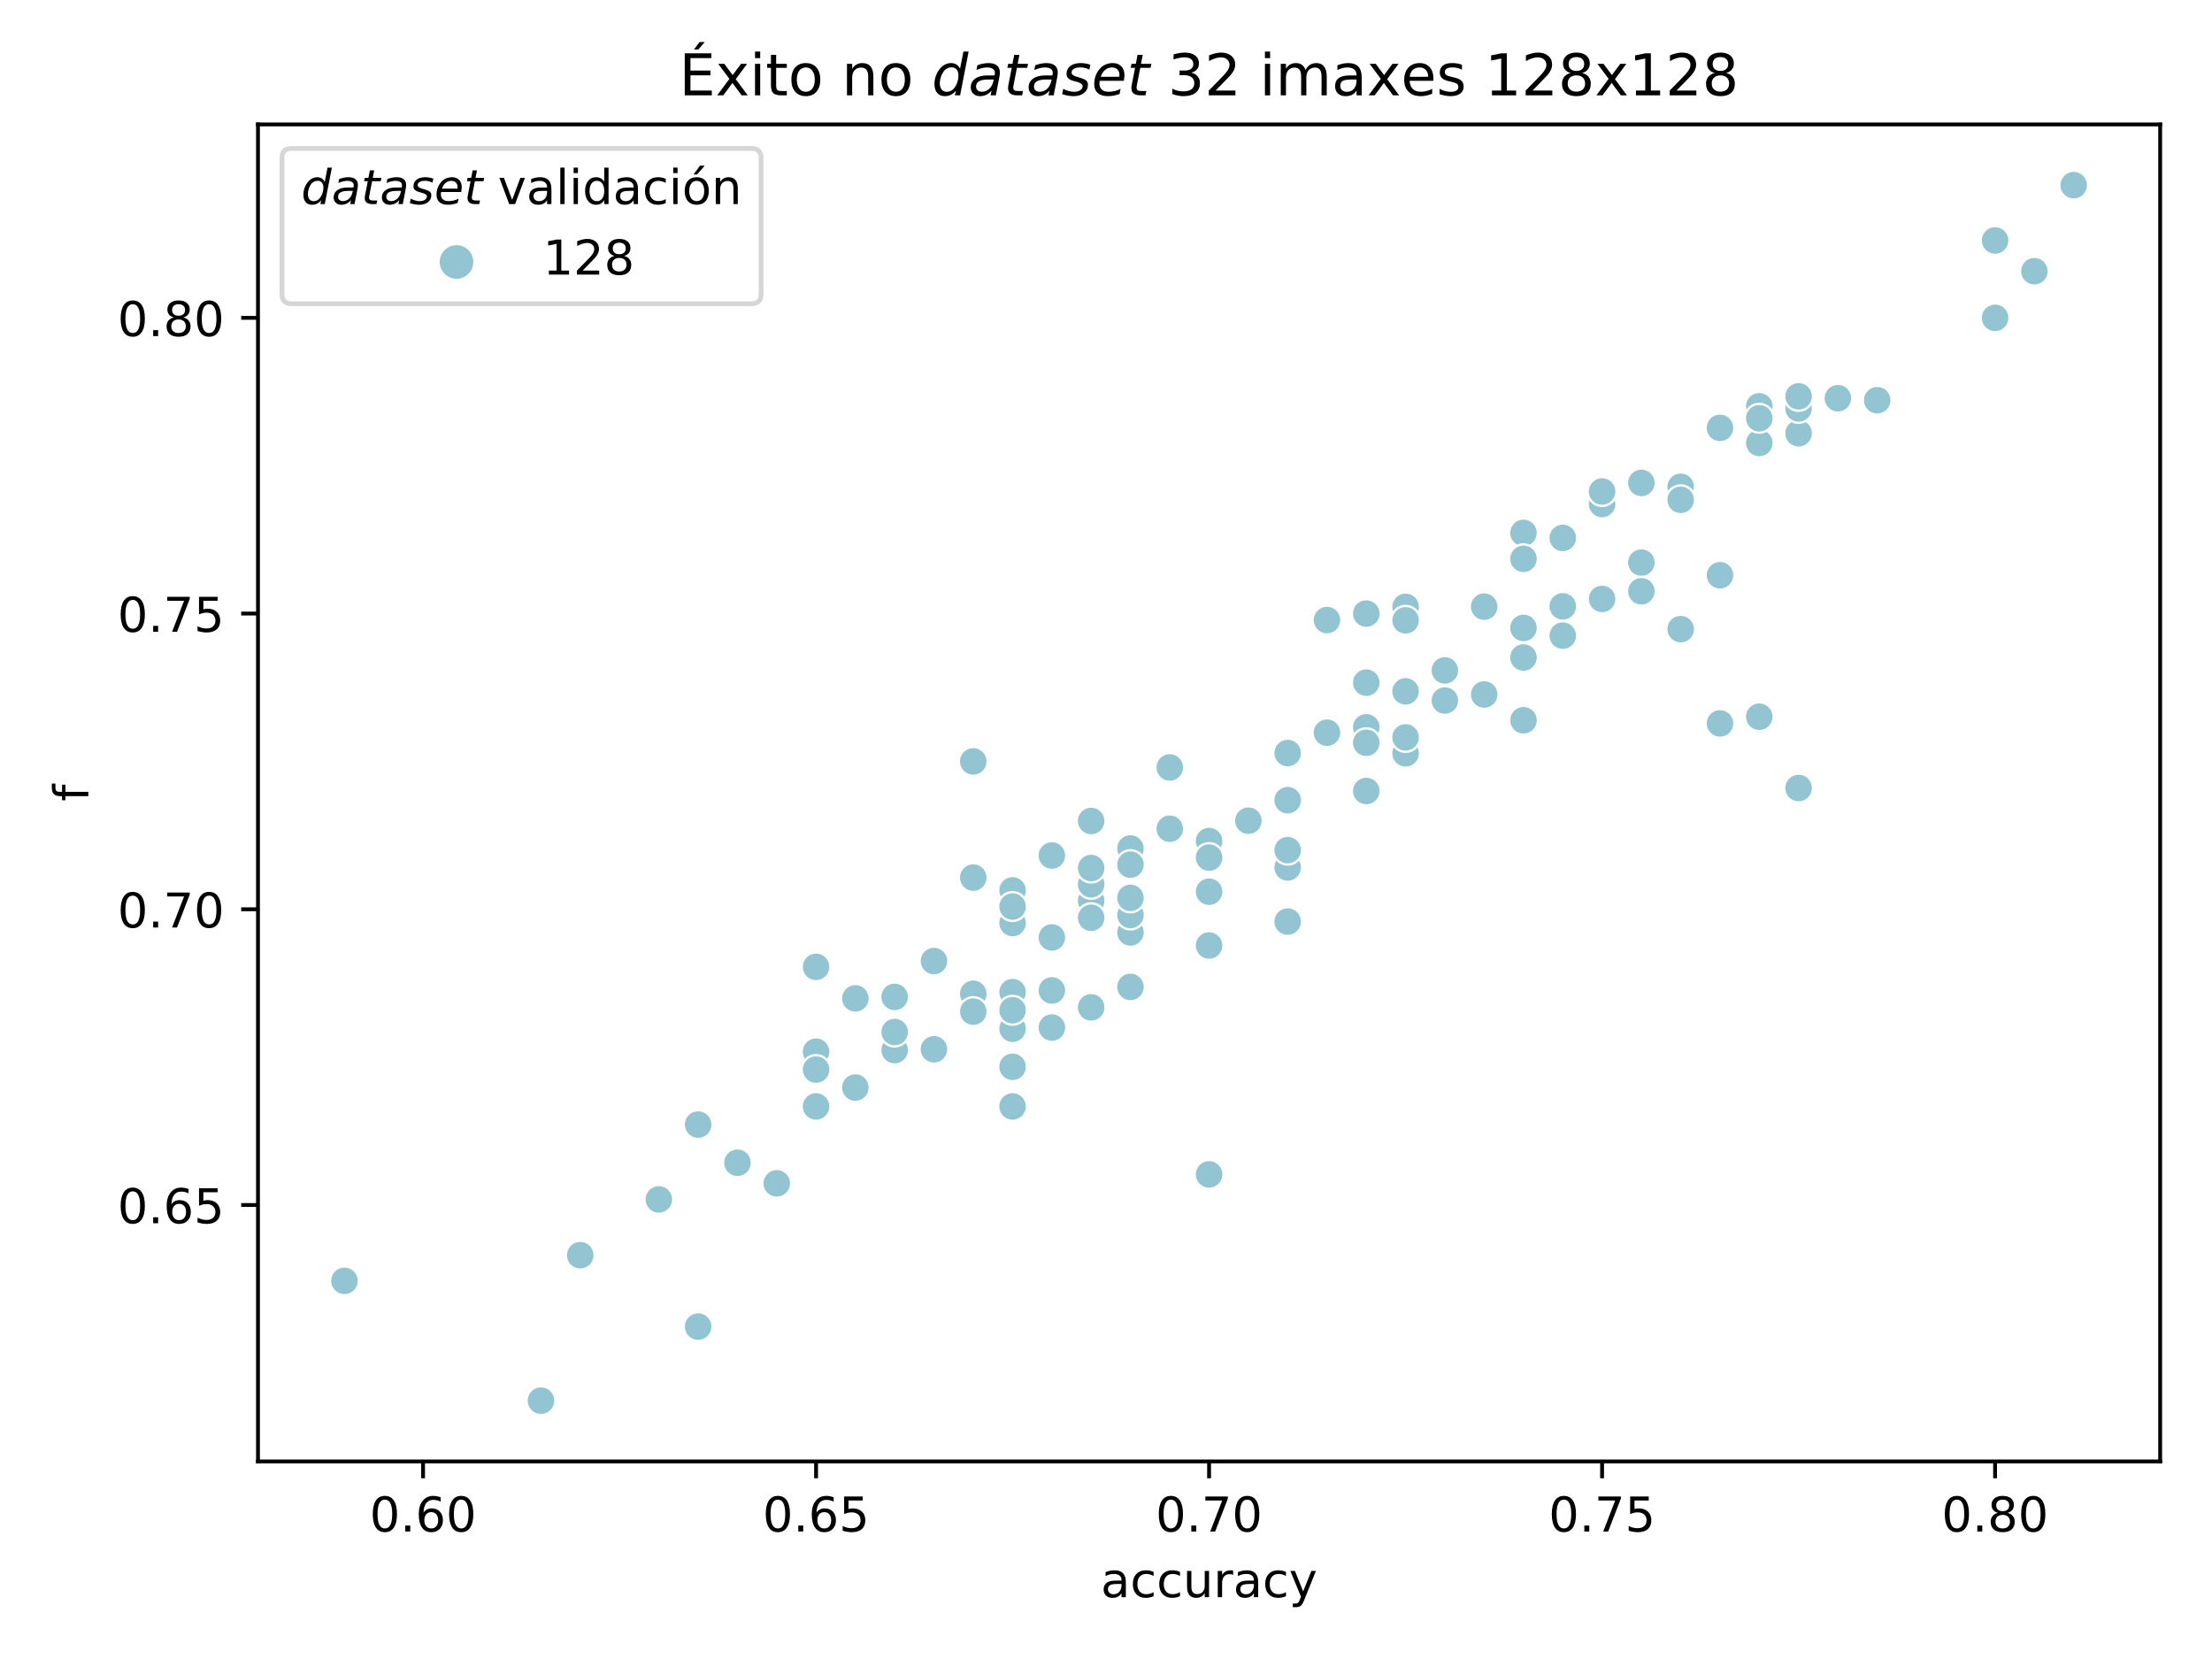 <?xml version="1.0" encoding="utf-8" standalone="no"?>
<!DOCTYPE svg PUBLIC "-//W3C//DTD SVG 1.1//EN"
  "http://www.w3.org/Graphics/SVG/1.1/DTD/svg11.dtd">
<!-- Created with matplotlib (https://matplotlib.org/) -->
<svg height="345.6pt" version="1.1" viewBox="0 0 460.8 345.6" width="460.8pt" xmlns="http://www.w3.org/2000/svg" xmlns:xlink="http://www.w3.org/1999/xlink">
 <defs>
  <style type="text/css">
*{stroke-linecap:butt;stroke-linejoin:round;}
  </style>
 </defs>
 <g id="figure_1">
  <g id="patch_1">
   <path d="M 0 345.6 
L 460.8 345.6 
L 460.8 0 
L 0 0 
z
" style="fill:#ffffff;"/>
  </g>
  <g id="axes_1">
   <g id="patch_2">
    <path d="M 53.744 304.444 
L 450 304.444 
L 450 25.918 
L 53.744 25.918 
z
" style="fill:#ffffff;"/>
   </g>
   <g id="PathCollection_1">
    <defs>
     <path d="M 0 3 
C 0.796 3 1.559 2.684 2.121 2.121 
C 2.684 1.559 3 0.796 3 0 
C 3 -0.796 2.684 -1.559 2.121 -2.121 
C 1.559 -2.684 0.796 -3 0 -3 
C -0.796 -3 -1.559 -2.684 -2.121 -2.121 
C -2.684 -1.559 -3 -0.796 -3 0 
C -3 0.796 -2.684 1.559 -2.121 2.121 
C -1.559 2.684 -0.796 3 0 3 
z
" id="C0_0_86ab590f9e"/>
    </defs>
    <g clip-path="url(#p65b8df4326)">
     <use style="fill:#93c4d2;stroke:#ffffff;stroke-width:0.48;" x="341.93" xlink:href="#C0_0_86ab590f9e" y="117.195"/>
    </g>
    <g clip-path="url(#p65b8df4326)">
     <use style="fill:#93c4d2;stroke:#ffffff;stroke-width:0.48;" x="341.93" xlink:href="#C0_0_86ab590f9e" y="100.596"/>
    </g>
    <g clip-path="url(#p65b8df4326)">
     <use style="fill:#93c4d2;stroke:#ffffff;stroke-width:0.48;" x="251.872" xlink:href="#C0_0_86ab590f9e" y="244.649"/>
    </g>
    <g clip-path="url(#p65b8df4326)">
     <use style="fill:#93c4d2;stroke:#ffffff;stroke-width:0.48;" x="431.988" xlink:href="#C0_0_86ab590f9e" y="38.578"/>
    </g>
    <g clip-path="url(#p65b8df4326)">
     <use style="fill:#93c4d2;stroke:#ffffff;stroke-width:0.48;" x="350.117" xlink:href="#C0_0_86ab590f9e" y="101.415"/>
    </g>
    <g clip-path="url(#p65b8df4326)">
     <use style="fill:#93c4d2;stroke:#ffffff;stroke-width:0.48;" x="243.685" xlink:href="#C0_0_86ab590f9e" y="159.872"/>
    </g>
    <g clip-path="url(#p65b8df4326)">
     <use style="fill:#93c4d2;stroke:#ffffff;stroke-width:0.48;" x="202.749" xlink:href="#C0_0_86ab590f9e" y="182.818"/>
    </g>
    <g clip-path="url(#p65b8df4326)">
     <use style="fill:#93c4d2;stroke:#ffffff;stroke-width:0.48;" x="374.679" xlink:href="#C0_0_86ab590f9e" y="164.165"/>
    </g>
    <g clip-path="url(#p65b8df4326)">
     <use style="fill:#93c4d2;stroke:#ffffff;stroke-width:0.48;" x="268.246" xlink:href="#C0_0_86ab590f9e" y="180.707"/>
    </g>
    <g clip-path="url(#p65b8df4326)">
     <use style="fill:#93c4d2;stroke:#ffffff;stroke-width:0.48;" x="202.749" xlink:href="#C0_0_86ab590f9e" y="158.617"/>
    </g>
    <g clip-path="url(#p65b8df4326)">
     <use style="fill:#93c4d2;stroke:#ffffff;stroke-width:0.48;" x="374.679" xlink:href="#C0_0_86ab590f9e" y="90.253"/>
    </g>
    <g clip-path="url(#p65b8df4326)">
     <use style="fill:#93c4d2;stroke:#ffffff;stroke-width:0.48;" x="71.755" xlink:href="#C0_0_86ab590f9e" y="266.831"/>
    </g>
    <g clip-path="url(#p65b8df4326)">
     <use style="fill:#93c4d2;stroke:#ffffff;stroke-width:0.48;" x="284.62" xlink:href="#C0_0_86ab590f9e" y="154.73"/>
    </g>
    <g clip-path="url(#p65b8df4326)">
     <use style="fill:#93c4d2;stroke:#ffffff;stroke-width:0.48;" x="235.498" xlink:href="#C0_0_86ab590f9e" y="205.597"/>
    </g>
    <g clip-path="url(#p65b8df4326)">
     <use style="fill:#93c4d2;stroke:#ffffff;stroke-width:0.48;" x="415.614" xlink:href="#C0_0_86ab590f9e" y="66.213"/>
    </g>
    <g clip-path="url(#p65b8df4326)">
     <use style="fill:#93c4d2;stroke:#ffffff;stroke-width:0.48;" x="350.117" xlink:href="#C0_0_86ab590f9e" y="131.058"/>
    </g>
    <g clip-path="url(#p65b8df4326)">
     <use style="fill:#93c4d2;stroke:#ffffff;stroke-width:0.48;" x="358.304" xlink:href="#C0_0_86ab590f9e" y="119.836"/>
    </g>
    <g clip-path="url(#p65b8df4326)">
     <use style="fill:#93c4d2;stroke:#ffffff;stroke-width:0.48;" x="358.304" xlink:href="#C0_0_86ab590f9e" y="150.697"/>
    </g>
    <g clip-path="url(#p65b8df4326)">
     <use style="fill:#93c4d2;stroke:#ffffff;stroke-width:0.48;" x="194.562" xlink:href="#C0_0_86ab590f9e" y="200.206"/>
    </g>
    <g clip-path="url(#p65b8df4326)">
     <use style="fill:#93c4d2;stroke:#ffffff;stroke-width:0.48;" x="366.491" xlink:href="#C0_0_86ab590f9e" y="84.637"/>
    </g>
    <g clip-path="url(#p65b8df4326)">
     <use style="fill:#93c4d2;stroke:#ffffff;stroke-width:0.48;" x="350.117" xlink:href="#C0_0_86ab590f9e" y="104.123"/>
    </g>
    <g clip-path="url(#p65b8df4326)">
     <use style="fill:#93c4d2;stroke:#ffffff;stroke-width:0.48;" x="317.369" xlink:href="#C0_0_86ab590f9e" y="111.015"/>
    </g>
    <g clip-path="url(#p65b8df4326)">
     <use style="fill:#93c4d2;stroke:#ffffff;stroke-width:0.48;" x="235.498" xlink:href="#C0_0_86ab590f9e" y="194.25"/>
    </g>
    <g clip-path="url(#p65b8df4326)">
     <use style="fill:#93c4d2;stroke:#ffffff;stroke-width:0.48;" x="210.936" xlink:href="#C0_0_86ab590f9e" y="214.303"/>
    </g>
    <g clip-path="url(#p65b8df4326)">
     <use style="fill:#93c4d2;stroke:#ffffff;stroke-width:0.48;" x="325.556" xlink:href="#C0_0_86ab590f9e" y="132.413"/>
    </g>
    <g clip-path="url(#p65b8df4326)">
     <use style="fill:#93c4d2;stroke:#ffffff;stroke-width:0.48;" x="251.872" xlink:href="#C0_0_86ab590f9e" y="185.759"/>
    </g>
    <g clip-path="url(#p65b8df4326)">
     <use style="fill:#93c4d2;stroke:#ffffff;stroke-width:0.48;" x="227.311" xlink:href="#C0_0_86ab590f9e" y="187.667"/>
    </g>
    <g clip-path="url(#p65b8df4326)">
     <use style="fill:#93c4d2;stroke:#ffffff;stroke-width:0.48;" x="284.62" xlink:href="#C0_0_86ab590f9e" y="151.509"/>
    </g>
    <g clip-path="url(#p65b8df4326)">
     <use style="fill:#93c4d2;stroke:#ffffff;stroke-width:0.48;" x="415.614" xlink:href="#C0_0_86ab590f9e" y="50.093"/>
    </g>
    <g clip-path="url(#p65b8df4326)">
     <use style="fill:#93c4d2;stroke:#ffffff;stroke-width:0.48;" x="170.001" xlink:href="#C0_0_86ab590f9e" y="201.412"/>
    </g>
    <g clip-path="url(#p65b8df4326)">
     <use style="fill:#93c4d2;stroke:#ffffff;stroke-width:0.48;" x="219.123" xlink:href="#C0_0_86ab590f9e" y="214.06"/>
    </g>
    <g clip-path="url(#p65b8df4326)">
     <use style="fill:#93c4d2;stroke:#ffffff;stroke-width:0.48;" x="210.936" xlink:href="#C0_0_86ab590f9e" y="206.679"/>
    </g>
    <g clip-path="url(#p65b8df4326)">
     <use style="fill:#93c4d2;stroke:#ffffff;stroke-width:0.48;" x="358.304" xlink:href="#C0_0_86ab590f9e" y="89.135"/>
    </g>
    <g clip-path="url(#p65b8df4326)">
     <use style="fill:#93c4d2;stroke:#ffffff;stroke-width:0.48;" x="333.743" xlink:href="#C0_0_86ab590f9e" y="105"/>
    </g>
    <g clip-path="url(#p65b8df4326)">
     <use style="fill:#93c4d2;stroke:#ffffff;stroke-width:0.48;" x="366.491" xlink:href="#C0_0_86ab590f9e" y="92.276"/>
    </g>
    <g clip-path="url(#p65b8df4326)">
     <use style="fill:#93c4d2;stroke:#ffffff;stroke-width:0.48;" x="137.252" xlink:href="#C0_0_86ab590f9e" y="249.859"/>
    </g>
    <g clip-path="url(#p65b8df4326)">
     <use style="fill:#93c4d2;stroke:#ffffff;stroke-width:0.48;" x="210.936" xlink:href="#C0_0_86ab590f9e" y="222.232"/>
    </g>
    <g clip-path="url(#p65b8df4326)">
     <use style="fill:#93c4d2;stroke:#ffffff;stroke-width:0.48;" x="292.807" xlink:href="#C0_0_86ab590f9e" y="156.932"/>
    </g>
    <g clip-path="url(#p65b8df4326)">
     <use style="fill:#93c4d2;stroke:#ffffff;stroke-width:0.48;" x="317.369" xlink:href="#C0_0_86ab590f9e" y="130.806"/>
    </g>
    <g clip-path="url(#p65b8df4326)">
     <use style="fill:#93c4d2;stroke:#ffffff;stroke-width:0.48;" x="374.679" xlink:href="#C0_0_86ab590f9e" y="82.563"/>
    </g>
    <g clip-path="url(#p65b8df4326)">
     <use style="fill:#93c4d2;stroke:#ffffff;stroke-width:0.48;" x="276.433" xlink:href="#C0_0_86ab590f9e" y="129.173"/>
    </g>
    <g clip-path="url(#p65b8df4326)">
     <use style="fill:#93c4d2;stroke:#ffffff;stroke-width:0.48;" x="120.878" xlink:href="#C0_0_86ab590f9e" y="261.482"/>
    </g>
    <g clip-path="url(#p65b8df4326)">
     <use style="fill:#93c4d2;stroke:#ffffff;stroke-width:0.48;" x="227.311" xlink:href="#C0_0_86ab590f9e" y="171.022"/>
    </g>
    <g clip-path="url(#p65b8df4326)">
     <use style="fill:#93c4d2;stroke:#ffffff;stroke-width:0.48;" x="292.807" xlink:href="#C0_0_86ab590f9e" y="126.422"/>
    </g>
    <g clip-path="url(#p65b8df4326)">
     <use style="fill:#93c4d2;stroke:#ffffff;stroke-width:0.48;" x="186.375" xlink:href="#C0_0_86ab590f9e" y="218.753"/>
    </g>
    <g clip-path="url(#p65b8df4326)">
     <use style="fill:#93c4d2;stroke:#ffffff;stroke-width:0.48;" x="235.498" xlink:href="#C0_0_86ab590f9e" y="190.615"/>
    </g>
    <g clip-path="url(#p65b8df4326)">
     <use style="fill:#93c4d2;stroke:#ffffff;stroke-width:0.48;" x="366.491" xlink:href="#C0_0_86ab590f9e" y="149.305"/>
    </g>
    <g clip-path="url(#p65b8df4326)">
     <use style="fill:#93c4d2;stroke:#ffffff;stroke-width:0.48;" x="268.246" xlink:href="#C0_0_86ab590f9e" y="177.098"/>
    </g>
    <g clip-path="url(#p65b8df4326)">
     <use style="fill:#93c4d2;stroke:#ffffff;stroke-width:0.48;" x="170.001" xlink:href="#C0_0_86ab590f9e" y="219.079"/>
    </g>
    <g clip-path="url(#p65b8df4326)">
     <use style="fill:#93c4d2;stroke:#ffffff;stroke-width:0.48;" x="292.807" xlink:href="#C0_0_86ab590f9e" y="144.027"/>
    </g>
    <g clip-path="url(#p65b8df4326)">
     <use style="fill:#93c4d2;stroke:#ffffff;stroke-width:0.48;" x="300.995" xlink:href="#C0_0_86ab590f9e" y="139.663"/>
    </g>
    <g clip-path="url(#p65b8df4326)">
     <use style="fill:#93c4d2;stroke:#ffffff;stroke-width:0.48;" x="268.246" xlink:href="#C0_0_86ab590f9e" y="191.986"/>
    </g>
    <g clip-path="url(#p65b8df4326)">
     <use style="fill:#93c4d2;stroke:#ffffff;stroke-width:0.48;" x="235.498" xlink:href="#C0_0_86ab590f9e" y="176.753"/>
    </g>
    <g clip-path="url(#p65b8df4326)">
     <use style="fill:#93c4d2;stroke:#ffffff;stroke-width:0.48;" x="186.375" xlink:href="#C0_0_86ab590f9e" y="207.671"/>
    </g>
    <g clip-path="url(#p65b8df4326)">
     <use style="fill:#93c4d2;stroke:#ffffff;stroke-width:0.48;" x="210.936" xlink:href="#C0_0_86ab590f9e" y="185.481"/>
    </g>
    <g clip-path="url(#p65b8df4326)">
     <use style="fill:#93c4d2;stroke:#ffffff;stroke-width:0.48;" x="170.001" xlink:href="#C0_0_86ab590f9e" y="222.811"/>
    </g>
    <g clip-path="url(#p65b8df4326)">
     <use style="fill:#93c4d2;stroke:#ffffff;stroke-width:0.48;" x="317.369" xlink:href="#C0_0_86ab590f9e" y="116.408"/>
    </g>
    <g clip-path="url(#p65b8df4326)">
     <use style="fill:#93c4d2;stroke:#ffffff;stroke-width:0.48;" x="333.743" xlink:href="#C0_0_86ab590f9e" y="124.766"/>
    </g>
    <g clip-path="url(#p65b8df4326)">
     <use style="fill:#93c4d2;stroke:#ffffff;stroke-width:0.48;" x="317.369" xlink:href="#C0_0_86ab590f9e" y="136.965"/>
    </g>
    <g clip-path="url(#p65b8df4326)">
     <use style="fill:#93c4d2;stroke:#ffffff;stroke-width:0.48;" x="202.749" xlink:href="#C0_0_86ab590f9e" y="207.02"/>
    </g>
    <g clip-path="url(#p65b8df4326)">
     <use style="fill:#93c4d2;stroke:#ffffff;stroke-width:0.48;" x="210.936" xlink:href="#C0_0_86ab590f9e" y="214.303"/>
    </g>
    <g clip-path="url(#p65b8df4326)">
     <use style="fill:#93c4d2;stroke:#ffffff;stroke-width:0.48;" x="251.872" xlink:href="#C0_0_86ab590f9e" y="175.203"/>
    </g>
    <g clip-path="url(#p65b8df4326)">
     <use style="fill:#93c4d2;stroke:#ffffff;stroke-width:0.48;" x="300.995" xlink:href="#C0_0_86ab590f9e" y="145.934"/>
    </g>
    <g clip-path="url(#p65b8df4326)">
     <use style="fill:#93c4d2;stroke:#ffffff;stroke-width:0.48;" x="292.807" xlink:href="#C0_0_86ab590f9e" y="129.222"/>
    </g>
    <g clip-path="url(#p65b8df4326)">
     <use style="fill:#93c4d2;stroke:#ffffff;stroke-width:0.48;" x="358.304" xlink:href="#C0_0_86ab590f9e" y="89.135"/>
    </g>
    <g clip-path="url(#p65b8df4326)">
     <use style="fill:#93c4d2;stroke:#ffffff;stroke-width:0.48;" x="202.749" xlink:href="#C0_0_86ab590f9e" y="210.743"/>
    </g>
    <g clip-path="url(#p65b8df4326)">
     <use style="fill:#93c4d2;stroke:#ffffff;stroke-width:0.48;" x="227.311" xlink:href="#C0_0_86ab590f9e" y="191.187"/>
    </g>
    <g clip-path="url(#p65b8df4326)">
     <use style="fill:#93c4d2;stroke:#ffffff;stroke-width:0.48;" x="178.188" xlink:href="#C0_0_86ab590f9e" y="207.984"/>
    </g>
    <g clip-path="url(#p65b8df4326)">
     <use style="fill:#93c4d2;stroke:#ffffff;stroke-width:0.48;" x="186.375" xlink:href="#C0_0_86ab590f9e" y="214.99"/>
    </g>
    <g clip-path="url(#p65b8df4326)">
     <use style="fill:#93c4d2;stroke:#ffffff;stroke-width:0.48;" x="325.556" xlink:href="#C0_0_86ab590f9e" y="126.313"/>
    </g>
    <g clip-path="url(#p65b8df4326)">
     <use style="fill:#93c4d2;stroke:#ffffff;stroke-width:0.48;" x="423.801" xlink:href="#C0_0_86ab590f9e" y="56.502"/>
    </g>
    <g clip-path="url(#p65b8df4326)">
     <use style="fill:#93c4d2;stroke:#ffffff;stroke-width:0.48;" x="145.439" xlink:href="#C0_0_86ab590f9e" y="234.272"/>
    </g>
    <g clip-path="url(#p65b8df4326)">
     <use style="fill:#93c4d2;stroke:#ffffff;stroke-width:0.48;" x="161.814" xlink:href="#C0_0_86ab590f9e" y="246.514"/>
    </g>
    <g clip-path="url(#p65b8df4326)">
     <use style="fill:#93c4d2;stroke:#ffffff;stroke-width:0.48;" x="268.246" xlink:href="#C0_0_86ab590f9e" y="166.692"/>
    </g>
    <g clip-path="url(#p65b8df4326)">
     <use style="fill:#93c4d2;stroke:#ffffff;stroke-width:0.48;" x="260.059" xlink:href="#C0_0_86ab590f9e" y="170.968"/>
    </g>
    <g clip-path="url(#p65b8df4326)">
     <use style="fill:#93c4d2;stroke:#ffffff;stroke-width:0.48;" x="227.311" xlink:href="#C0_0_86ab590f9e" y="209.85"/>
    </g>
    <g clip-path="url(#p65b8df4326)">
     <use style="fill:#93c4d2;stroke:#ffffff;stroke-width:0.48;" x="366.491" xlink:href="#C0_0_86ab590f9e" y="87.135"/>
    </g>
    <g clip-path="url(#p65b8df4326)">
     <use style="fill:#93c4d2;stroke:#ffffff;stroke-width:0.48;" x="219.123" xlink:href="#C0_0_86ab590f9e" y="178.218"/>
    </g>
    <g clip-path="url(#p65b8df4326)">
     <use style="fill:#93c4d2;stroke:#ffffff;stroke-width:0.48;" x="243.685" xlink:href="#C0_0_86ab590f9e" y="172.644"/>
    </g>
    <g clip-path="url(#p65b8df4326)">
     <use style="fill:#93c4d2;stroke:#ffffff;stroke-width:0.48;" x="341.93" xlink:href="#C0_0_86ab590f9e" y="123.173"/>
    </g>
    <g clip-path="url(#p65b8df4326)">
     <use style="fill:#93c4d2;stroke:#ffffff;stroke-width:0.48;" x="210.936" xlink:href="#C0_0_86ab590f9e" y="192.284"/>
    </g>
    <g clip-path="url(#p65b8df4326)">
     <use style="fill:#93c4d2;stroke:#ffffff;stroke-width:0.48;" x="309.182" xlink:href="#C0_0_86ab590f9e" y="144.672"/>
    </g>
    <g clip-path="url(#p65b8df4326)">
     <use style="fill:#93c4d2;stroke:#ffffff;stroke-width:0.48;" x="374.679" xlink:href="#C0_0_86ab590f9e" y="85.077"/>
    </g>
    <g clip-path="url(#p65b8df4326)">
     <use style="fill:#93c4d2;stroke:#ffffff;stroke-width:0.48;" x="292.807" xlink:href="#C0_0_86ab590f9e" y="153.61"/>
    </g>
    <g clip-path="url(#p65b8df4326)">
     <use style="fill:#93c4d2;stroke:#ffffff;stroke-width:0.48;" x="276.433" xlink:href="#C0_0_86ab590f9e" y="152.632"/>
    </g>
    <g clip-path="url(#p65b8df4326)">
     <use style="fill:#93c4d2;stroke:#ffffff;stroke-width:0.48;" x="268.246" xlink:href="#C0_0_86ab590f9e" y="156.874"/>
    </g>
    <g clip-path="url(#p65b8df4326)">
     <use style="fill:#93c4d2;stroke:#ffffff;stroke-width:0.48;" x="309.182" xlink:href="#C0_0_86ab590f9e" y="126.37"/>
    </g>
    <g clip-path="url(#p65b8df4326)">
     <use style="fill:#93c4d2;stroke:#ffffff;stroke-width:0.48;" x="284.62" xlink:href="#C0_0_86ab590f9e" y="127.816"/>
    </g>
    <g clip-path="url(#p65b8df4326)">
     <use style="fill:#93c4d2;stroke:#ffffff;stroke-width:0.48;" x="374.679" xlink:href="#C0_0_86ab590f9e" y="82.563"/>
    </g>
    <g clip-path="url(#p65b8df4326)">
     <use style="fill:#93c4d2;stroke:#ffffff;stroke-width:0.48;" x="227.311" xlink:href="#C0_0_86ab590f9e" y="184.213"/>
    </g>
    <g clip-path="url(#p65b8df4326)">
     <use style="fill:#93c4d2;stroke:#ffffff;stroke-width:0.48;" x="178.188" xlink:href="#C0_0_86ab590f9e" y="226.557"/>
    </g>
    <g clip-path="url(#p65b8df4326)">
     <use style="fill:#93c4d2;stroke:#ffffff;stroke-width:0.48;" x="112.691" xlink:href="#C0_0_86ab590f9e" y="291.783"/>
    </g>
    <g clip-path="url(#p65b8df4326)">
     <use style="fill:#93c4d2;stroke:#ffffff;stroke-width:0.48;" x="284.62" xlink:href="#C0_0_86ab590f9e" y="142.209"/>
    </g>
    <g clip-path="url(#p65b8df4326)">
     <use style="fill:#93c4d2;stroke:#ffffff;stroke-width:0.48;" x="251.872" xlink:href="#C0_0_86ab590f9e" y="175.203"/>
    </g>
    <g clip-path="url(#p65b8df4326)">
     <use style="fill:#93c4d2;stroke:#ffffff;stroke-width:0.48;" x="210.936" xlink:href="#C0_0_86ab590f9e" y="188.851"/>
    </g>
    <g clip-path="url(#p65b8df4326)">
     <use style="fill:#93c4d2;stroke:#ffffff;stroke-width:0.48;" x="235.498" xlink:href="#C0_0_86ab590f9e" y="180.12"/>
    </g>
    <g clip-path="url(#p65b8df4326)">
     <use style="fill:#93c4d2;stroke:#ffffff;stroke-width:0.48;" x="194.562" xlink:href="#C0_0_86ab590f9e" y="218.583"/>
    </g>
    <g clip-path="url(#p65b8df4326)">
     <use style="fill:#93c4d2;stroke:#ffffff;stroke-width:0.48;" x="325.556" xlink:href="#C0_0_86ab590f9e" y="112.057"/>
    </g>
    <g clip-path="url(#p65b8df4326)">
     <use style="fill:#93c4d2;stroke:#ffffff;stroke-width:0.48;" x="284.62" xlink:href="#C0_0_86ab590f9e" y="164.778"/>
    </g>
    <g clip-path="url(#p65b8df4326)">
     <use style="fill:#93c4d2;stroke:#ffffff;stroke-width:0.48;" x="170.001" xlink:href="#C0_0_86ab590f9e" y="230.487"/>
    </g>
    <g clip-path="url(#p65b8df4326)">
     <use style="fill:#93c4d2;stroke:#ffffff;stroke-width:0.48;" x="284.62" xlink:href="#C0_0_86ab590f9e" y="154.73"/>
    </g>
    <g clip-path="url(#p65b8df4326)">
     <use style="fill:#93c4d2;stroke:#ffffff;stroke-width:0.48;" x="219.123" xlink:href="#C0_0_86ab590f9e" y="195.286"/>
    </g>
    <g clip-path="url(#p65b8df4326)">
     <use style="fill:#93c4d2;stroke:#ffffff;stroke-width:0.48;" x="317.369" xlink:href="#C0_0_86ab590f9e" y="150.044"/>
    </g>
    <g clip-path="url(#p65b8df4326)">
     <use style="fill:#93c4d2;stroke:#ffffff;stroke-width:0.48;" x="227.311" xlink:href="#C0_0_86ab590f9e" y="180.823"/>
    </g>
    <g clip-path="url(#p65b8df4326)">
     <use style="fill:#93c4d2;stroke:#ffffff;stroke-width:0.48;" x="251.872" xlink:href="#C0_0_86ab590f9e" y="196.962"/>
    </g>
    <g clip-path="url(#p65b8df4326)">
     <use style="fill:#93c4d2;stroke:#ffffff;stroke-width:0.48;" x="415.614" xlink:href="#C0_0_86ab590f9e" y="66.213"/>
    </g>
    <g clip-path="url(#p65b8df4326)">
     <use style="fill:#93c4d2;stroke:#ffffff;stroke-width:0.48;" x="219.123" xlink:href="#C0_0_86ab590f9e" y="206.329"/>
    </g>
    <g clip-path="url(#p65b8df4326)">
     <use style="fill:#93c4d2;stroke:#ffffff;stroke-width:0.48;" x="219.123" xlink:href="#C0_0_86ab590f9e" y="206.329"/>
    </g>
    <g clip-path="url(#p65b8df4326)">
     <use style="fill:#93c4d2;stroke:#ffffff;stroke-width:0.48;" x="210.936" xlink:href="#C0_0_86ab590f9e" y="210.454"/>
    </g>
    <g clip-path="url(#p65b8df4326)">
     <use style="fill:#93c4d2;stroke:#ffffff;stroke-width:0.48;" x="391.053" xlink:href="#C0_0_86ab590f9e" y="83.376"/>
    </g>
    <g clip-path="url(#p65b8df4326)">
     <use style="fill:#93c4d2;stroke:#ffffff;stroke-width:0.48;" x="210.936" xlink:href="#C0_0_86ab590f9e" y="230.487"/>
    </g>
    <g clip-path="url(#p65b8df4326)">
     <use style="fill:#93c4d2;stroke:#ffffff;stroke-width:0.48;" x="382.866" xlink:href="#C0_0_86ab590f9e" y="82.96"/>
    </g>
    <g clip-path="url(#p65b8df4326)">
     <use style="fill:#93c4d2;stroke:#ffffff;stroke-width:0.48;" x="251.872" xlink:href="#C0_0_86ab590f9e" y="178.653"/>
    </g>
    <g clip-path="url(#p65b8df4326)">
     <use style="fill:#93c4d2;stroke:#ffffff;stroke-width:0.48;" x="153.627" xlink:href="#C0_0_86ab590f9e" y="242.221"/>
    </g>
    <g clip-path="url(#p65b8df4326)">
     <use style="fill:#93c4d2;stroke:#ffffff;stroke-width:0.48;" x="145.439" xlink:href="#C0_0_86ab590f9e" y="276.351"/>
    </g>
    <g clip-path="url(#p65b8df4326)">
     <use style="fill:#93c4d2;stroke:#ffffff;stroke-width:0.48;" x="235.498" xlink:href="#C0_0_86ab590f9e" y="187.049"/>
    </g>
    <g clip-path="url(#p65b8df4326)">
     <use style="fill:#93c4d2;stroke:#ffffff;stroke-width:0.48;" x="325.556" xlink:href="#C0_0_86ab590f9e" y="112.057"/>
    </g>
    <g clip-path="url(#p65b8df4326)">
     <use style="fill:#93c4d2;stroke:#ffffff;stroke-width:0.48;" x="333.743" xlink:href="#C0_0_86ab590f9e" y="102.384"/>
    </g>
   </g>
   <g id="PathCollection_2"/>
   <g id="matplotlib.axis_1">
    <g id="xtick_1">
     <g id="line2d_1">
      <defs>
       <path d="M 0 0 
L 0 3.5 
" id="m0198ae7d82" style="stroke:#000000;stroke-width:0.8;"/>
      </defs>
      <g>
       <use style="stroke:#000000;stroke-width:0.8;" x="88.13" xlink:href="#m0198ae7d82" y="304.444"/>
      </g>
     </g>
     <g id="text_1">
      <!-- 0.60 -->
      <defs>
       <path d="M 31.781 66.406 
Q 24.172 66.406 20.328 58.906 
Q 16.5 51.422 16.5 36.375 
Q 16.5 21.391 20.328 13.891 
Q 24.172 6.391 31.781 6.391 
Q 39.453 6.391 43.281 13.891 
Q 47.125 21.391 47.125 36.375 
Q 47.125 51.422 43.281 58.906 
Q 39.453 66.406 31.781 66.406 
z
M 31.781 74.219 
Q 44.047 74.219 50.516 64.516 
Q 56.984 54.828 56.984 36.375 
Q 56.984 17.969 50.516 8.266 
Q 44.047 -1.422 31.781 -1.422 
Q 19.531 -1.422 13.062 8.266 
Q 6.594 17.969 6.594 36.375 
Q 6.594 54.828 13.062 64.516 
Q 19.531 74.219 31.781 74.219 
z
" id="DejaVuSans-48"/>
       <path d="M 10.688 12.406 
L 21 12.406 
L 21 0 
L 10.688 0 
z
" id="DejaVuSans-46"/>
       <path d="M 33.016 40.375 
Q 26.375 40.375 22.484 35.828 
Q 18.609 31.297 18.609 23.391 
Q 18.609 15.531 22.484 10.953 
Q 26.375 6.391 33.016 6.391 
Q 39.656 6.391 43.531 10.953 
Q 47.406 15.531 47.406 23.391 
Q 47.406 31.297 43.531 35.828 
Q 39.656 40.375 33.016 40.375 
z
M 52.594 71.297 
L 52.594 62.312 
Q 48.875 64.062 45.094 64.984 
Q 41.312 65.922 37.594 65.922 
Q 27.828 65.922 22.672 59.328 
Q 17.531 52.734 16.797 39.406 
Q 19.672 43.656 24.016 45.922 
Q 28.375 48.188 33.594 48.188 
Q 44.578 48.188 50.953 41.516 
Q 57.328 34.859 57.328 23.391 
Q 57.328 12.156 50.688 5.359 
Q 44.047 -1.422 33.016 -1.422 
Q 20.359 -1.422 13.672 8.266 
Q 6.984 17.969 6.984 36.375 
Q 6.984 53.656 15.188 63.938 
Q 23.391 74.219 37.203 74.219 
Q 40.922 74.219 44.703 73.484 
Q 48.484 72.75 52.594 71.297 
z
" id="DejaVuSans-54"/>
      </defs>
      <g transform="translate(76.997 319.042)scale(0.1 -0.1)">
       <use xlink:href="#DejaVuSans-48"/>
       <use x="63.623" xlink:href="#DejaVuSans-46"/>
       <use x="95.41" xlink:href="#DejaVuSans-54"/>
       <use x="159.033" xlink:href="#DejaVuSans-48"/>
      </g>
     </g>
    </g>
    <g id="xtick_2">
     <g id="line2d_2">
      <g>
       <use style="stroke:#000000;stroke-width:0.8;" x="170.001" xlink:href="#m0198ae7d82" y="304.444"/>
      </g>
     </g>
     <g id="text_2">
      <!-- 0.65 -->
      <defs>
       <path d="M 10.797 72.906 
L 49.516 72.906 
L 49.516 64.594 
L 19.828 64.594 
L 19.828 46.734 
Q 21.969 47.469 24.109 47.828 
Q 26.266 48.188 28.422 48.188 
Q 40.625 48.188 47.75 41.5 
Q 54.891 34.812 54.891 23.391 
Q 54.891 11.625 47.562 5.094 
Q 40.234 -1.422 26.906 -1.422 
Q 22.312 -1.422 17.547 -0.641 
Q 12.797 0.141 7.719 1.703 
L 7.719 11.625 
Q 12.109 9.234 16.797 8.062 
Q 21.484 6.891 26.703 6.891 
Q 35.156 6.891 40.078 11.328 
Q 45.016 15.766 45.016 23.391 
Q 45.016 31 40.078 35.438 
Q 35.156 39.891 26.703 39.891 
Q 22.75 39.891 18.812 39.016 
Q 14.891 38.141 10.797 36.281 
z
" id="DejaVuSans-53"/>
      </defs>
      <g transform="translate(158.868 319.042)scale(0.1 -0.1)">
       <use xlink:href="#DejaVuSans-48"/>
       <use x="63.623" xlink:href="#DejaVuSans-46"/>
       <use x="95.41" xlink:href="#DejaVuSans-54"/>
       <use x="159.033" xlink:href="#DejaVuSans-53"/>
      </g>
     </g>
    </g>
    <g id="xtick_3">
     <g id="line2d_3">
      <g>
       <use style="stroke:#000000;stroke-width:0.8;" x="251.872" xlink:href="#m0198ae7d82" y="304.444"/>
      </g>
     </g>
     <g id="text_3">
      <!-- 0.70 -->
      <defs>
       <path d="M 8.203 72.906 
L 55.078 72.906 
L 55.078 68.703 
L 28.609 0 
L 18.312 0 
L 43.219 64.594 
L 8.203 64.594 
z
" id="DejaVuSans-55"/>
      </defs>
      <g transform="translate(240.739 319.042)scale(0.1 -0.1)">
       <use xlink:href="#DejaVuSans-48"/>
       <use x="63.623" xlink:href="#DejaVuSans-46"/>
       <use x="95.41" xlink:href="#DejaVuSans-55"/>
       <use x="159.033" xlink:href="#DejaVuSans-48"/>
      </g>
     </g>
    </g>
    <g id="xtick_4">
     <g id="line2d_4">
      <g>
       <use style="stroke:#000000;stroke-width:0.8;" x="333.743" xlink:href="#m0198ae7d82" y="304.444"/>
      </g>
     </g>
     <g id="text_4">
      <!-- 0.75 -->
      <g transform="translate(322.61 319.042)scale(0.1 -0.1)">
       <use xlink:href="#DejaVuSans-48"/>
       <use x="63.623" xlink:href="#DejaVuSans-46"/>
       <use x="95.41" xlink:href="#DejaVuSans-55"/>
       <use x="159.033" xlink:href="#DejaVuSans-53"/>
      </g>
     </g>
    </g>
    <g id="xtick_5">
     <g id="line2d_5">
      <g>
       <use style="stroke:#000000;stroke-width:0.8;" x="415.614" xlink:href="#m0198ae7d82" y="304.444"/>
      </g>
     </g>
     <g id="text_5">
      <!-- 0.80 -->
      <defs>
       <path d="M 31.781 34.625 
Q 24.75 34.625 20.719 30.859 
Q 16.703 27.094 16.703 20.516 
Q 16.703 13.922 20.719 10.156 
Q 24.75 6.391 31.781 6.391 
Q 38.812 6.391 42.859 10.172 
Q 46.922 13.969 46.922 20.516 
Q 46.922 27.094 42.891 30.859 
Q 38.875 34.625 31.781 34.625 
z
M 21.922 38.812 
Q 15.578 40.375 12.031 44.719 
Q 8.5 49.078 8.5 55.328 
Q 8.5 64.062 14.719 69.141 
Q 20.953 74.219 31.781 74.219 
Q 42.672 74.219 48.875 69.141 
Q 55.078 64.062 55.078 55.328 
Q 55.078 49.078 51.531 44.719 
Q 48 40.375 41.703 38.812 
Q 48.828 37.156 52.797 32.312 
Q 56.781 27.484 56.781 20.516 
Q 56.781 9.906 50.312 4.234 
Q 43.844 -1.422 31.781 -1.422 
Q 19.734 -1.422 13.25 4.234 
Q 6.781 9.906 6.781 20.516 
Q 6.781 27.484 10.781 32.312 
Q 14.797 37.156 21.922 38.812 
z
M 18.312 54.391 
Q 18.312 48.734 21.844 45.562 
Q 25.391 42.391 31.781 42.391 
Q 38.141 42.391 41.719 45.562 
Q 45.312 48.734 45.312 54.391 
Q 45.312 60.062 41.719 63.234 
Q 38.141 66.406 31.781 66.406 
Q 25.391 66.406 21.844 63.234 
Q 18.312 60.062 18.312 54.391 
z
" id="DejaVuSans-56"/>
      </defs>
      <g transform="translate(404.481 319.042)scale(0.1 -0.1)">
       <use xlink:href="#DejaVuSans-48"/>
       <use x="63.623" xlink:href="#DejaVuSans-46"/>
       <use x="95.41" xlink:href="#DejaVuSans-56"/>
       <use x="159.033" xlink:href="#DejaVuSans-48"/>
      </g>
     </g>
    </g>
    <g id="text_6">
     <!-- accuracy -->
     <defs>
      <path d="M 34.281 27.484 
Q 23.391 27.484 19.188 25 
Q 14.984 22.516 14.984 16.5 
Q 14.984 11.719 18.141 8.906 
Q 21.297 6.109 26.703 6.109 
Q 34.188 6.109 38.703 11.406 
Q 43.219 16.703 43.219 25.484 
L 43.219 27.484 
z
M 52.203 31.203 
L 52.203 0 
L 43.219 0 
L 43.219 8.297 
Q 40.141 3.328 35.547 0.953 
Q 30.953 -1.422 24.312 -1.422 
Q 15.922 -1.422 10.953 3.297 
Q 6 8.016 6 15.922 
Q 6 25.141 12.172 29.828 
Q 18.359 34.516 30.609 34.516 
L 43.219 34.516 
L 43.219 35.406 
Q 43.219 41.609 39.141 45 
Q 35.062 48.391 27.688 48.391 
Q 23 48.391 18.547 47.266 
Q 14.109 46.141 10.016 43.891 
L 10.016 52.203 
Q 14.938 54.109 19.578 55.047 
Q 24.219 56 28.609 56 
Q 40.484 56 46.344 49.844 
Q 52.203 43.703 52.203 31.203 
z
" id="DejaVuSans-97"/>
      <path d="M 48.781 52.594 
L 48.781 44.188 
Q 44.969 46.297 41.141 47.344 
Q 37.312 48.391 33.406 48.391 
Q 24.656 48.391 19.812 42.844 
Q 14.984 37.312 14.984 27.297 
Q 14.984 17.281 19.812 11.734 
Q 24.656 6.203 33.406 6.203 
Q 37.312 6.203 41.141 7.25 
Q 44.969 8.297 48.781 10.406 
L 48.781 2.094 
Q 45.016 0.344 40.984 -0.531 
Q 36.969 -1.422 32.422 -1.422 
Q 20.062 -1.422 12.781 6.344 
Q 5.516 14.109 5.516 27.297 
Q 5.516 40.672 12.859 48.328 
Q 20.219 56 33.016 56 
Q 37.156 56 41.109 55.141 
Q 45.062 54.297 48.781 52.594 
z
" id="DejaVuSans-99"/>
      <path d="M 8.5 21.578 
L 8.5 54.688 
L 17.484 54.688 
L 17.484 21.922 
Q 17.484 14.156 20.5 10.266 
Q 23.531 6.391 29.594 6.391 
Q 36.859 6.391 41.078 11.031 
Q 45.312 15.672 45.312 23.688 
L 45.312 54.688 
L 54.297 54.688 
L 54.297 0 
L 45.312 0 
L 45.312 8.406 
Q 42.047 3.422 37.719 1 
Q 33.406 -1.422 27.688 -1.422 
Q 18.266 -1.422 13.375 4.438 
Q 8.5 10.297 8.5 21.578 
z
M 31.109 56 
z
" id="DejaVuSans-117"/>
      <path d="M 41.109 46.297 
Q 39.594 47.172 37.812 47.578 
Q 36.031 48 33.891 48 
Q 26.266 48 22.188 43.047 
Q 18.109 38.094 18.109 28.812 
L 18.109 0 
L 9.078 0 
L 9.078 54.688 
L 18.109 54.688 
L 18.109 46.188 
Q 20.953 51.172 25.484 53.578 
Q 30.031 56 36.531 56 
Q 37.453 56 38.578 55.875 
Q 39.703 55.766 41.062 55.516 
z
" id="DejaVuSans-114"/>
      <path d="M 32.172 -5.078 
Q 28.375 -14.844 24.75 -17.812 
Q 21.141 -20.797 15.094 -20.797 
L 7.906 -20.797 
L 7.906 -13.281 
L 13.188 -13.281 
Q 16.891 -13.281 18.938 -11.516 
Q 21 -9.766 23.484 -3.219 
L 25.094 0.875 
L 2.984 54.688 
L 12.5 54.688 
L 29.594 11.922 
L 46.688 54.688 
L 56.203 54.688 
z
" id="DejaVuSans-121"/>
     </defs>
     <g transform="translate(229.312 332.72)scale(0.1 -0.1)">
      <use xlink:href="#DejaVuSans-97"/>
      <use x="61.279" xlink:href="#DejaVuSans-99"/>
      <use x="116.26" xlink:href="#DejaVuSans-99"/>
      <use x="171.24" xlink:href="#DejaVuSans-117"/>
      <use x="234.619" xlink:href="#DejaVuSans-114"/>
      <use x="275.732" xlink:href="#DejaVuSans-97"/>
      <use x="337.012" xlink:href="#DejaVuSans-99"/>
      <use x="391.992" xlink:href="#DejaVuSans-121"/>
     </g>
    </g>
   </g>
   <g id="matplotlib.axis_2">
    <g id="ytick_1">
     <g id="line2d_6">
      <defs>
       <path d="M 0 0 
L -3.5 0 
" id="m6e3744d337" style="stroke:#000000;stroke-width:0.8;"/>
      </defs>
      <g>
       <use style="stroke:#000000;stroke-width:0.8;" x="53.744" xlink:href="#m6e3744d337" y="251.021"/>
      </g>
     </g>
     <g id="text_7">
      <!-- 0.65 -->
      <g transform="translate(24.478 254.821)scale(0.1 -0.1)">
       <use xlink:href="#DejaVuSans-48"/>
       <use x="63.623" xlink:href="#DejaVuSans-46"/>
       <use x="95.41" xlink:href="#DejaVuSans-54"/>
       <use x="159.033" xlink:href="#DejaVuSans-53"/>
      </g>
     </g>
    </g>
    <g id="ytick_2">
     <g id="line2d_7">
      <g>
       <use style="stroke:#000000;stroke-width:0.8;" x="53.744" xlink:href="#m6e3744d337" y="189.419"/>
      </g>
     </g>
     <g id="text_8">
      <!-- 0.70 -->
      <g transform="translate(24.478 193.218)scale(0.1 -0.1)">
       <use xlink:href="#DejaVuSans-48"/>
       <use x="63.623" xlink:href="#DejaVuSans-46"/>
       <use x="95.41" xlink:href="#DejaVuSans-55"/>
       <use x="159.033" xlink:href="#DejaVuSans-48"/>
      </g>
     </g>
    </g>
    <g id="ytick_3">
     <g id="line2d_8">
      <g>
       <use style="stroke:#000000;stroke-width:0.8;" x="53.744" xlink:href="#m6e3744d337" y="127.816"/>
      </g>
     </g>
     <g id="text_9">
      <!-- 0.75 -->
      <g transform="translate(24.478 131.615)scale(0.1 -0.1)">
       <use xlink:href="#DejaVuSans-48"/>
       <use x="63.623" xlink:href="#DejaVuSans-46"/>
       <use x="95.41" xlink:href="#DejaVuSans-55"/>
       <use x="159.033" xlink:href="#DejaVuSans-53"/>
      </g>
     </g>
    </g>
    <g id="ytick_4">
     <g id="line2d_9">
      <g>
       <use style="stroke:#000000;stroke-width:0.8;" x="53.744" xlink:href="#m6e3744d337" y="66.213"/>
      </g>
     </g>
     <g id="text_10">
      <!-- 0.80 -->
      <g transform="translate(24.478 70.012)scale(0.1 -0.1)">
       <use xlink:href="#DejaVuSans-48"/>
       <use x="63.623" xlink:href="#DejaVuSans-46"/>
       <use x="95.41" xlink:href="#DejaVuSans-56"/>
       <use x="159.033" xlink:href="#DejaVuSans-48"/>
      </g>
     </g>
    </g>
    <g id="text_11">
     <!-- f -->
     <defs>
      <path d="M 37.109 75.984 
L 37.109 68.5 
L 28.516 68.5 
Q 23.688 68.5 21.797 66.547 
Q 19.922 64.594 19.922 59.516 
L 19.922 54.688 
L 34.719 54.688 
L 34.719 47.703 
L 19.922 47.703 
L 19.922 0 
L 10.891 0 
L 10.891 47.703 
L 2.297 47.703 
L 2.297 54.688 
L 10.891 54.688 
L 10.891 58.5 
Q 10.891 67.625 15.141 71.797 
Q 19.391 75.984 28.609 75.984 
z
" id="DejaVuSans-102"/>
     </defs>
     <g transform="translate(18.398 166.941)rotate(-90)scale(0.1 -0.1)">
      <use xlink:href="#DejaVuSans-102"/>
     </g>
    </g>
   </g>
   <g id="patch_3">
    <path d="M 53.744 304.444 
L 53.744 25.918 
" style="fill:none;stroke:#000000;stroke-linecap:square;stroke-linejoin:miter;stroke-width:0.8;"/>
   </g>
   <g id="patch_4">
    <path d="M 450 304.444 
L 450 25.918 
" style="fill:none;stroke:#000000;stroke-linecap:square;stroke-linejoin:miter;stroke-width:0.8;"/>
   </g>
   <g id="patch_5">
    <path d="M 53.744 304.444 
L 450 304.444 
" style="fill:none;stroke:#000000;stroke-linecap:square;stroke-linejoin:miter;stroke-width:0.8;"/>
   </g>
   <g id="patch_6">
    <path d="M 53.744 25.918 
L 450 25.918 
" style="fill:none;stroke:#000000;stroke-linecap:square;stroke-linejoin:miter;stroke-width:0.8;"/>
   </g>
   <g id="text_12">
    <!-- Éxito no $\it{dataset}$ 32 imaxes 128x128 -->
    <defs>
     <path d="M 9.812 72.906 
L 55.906 72.906 
L 55.906 64.594 
L 19.672 64.594 
L 19.672 43.016 
L 54.391 43.016 
L 54.391 34.719 
L 19.672 34.719 
L 19.672 8.297 
L 56.781 8.297 
L 56.781 0 
L 9.812 0 
z
M 35.438 92.516 
L 44.469 92.516 
L 33.344 79.625 
L 25.859 79.625 
z
" id="DejaVuSans-201"/>
     <path d="M 54.891 54.688 
L 35.109 28.078 
L 55.906 0 
L 45.312 0 
L 29.391 21.484 
L 13.484 0 
L 2.875 0 
L 24.125 28.609 
L 4.688 54.688 
L 15.281 54.688 
L 29.781 35.203 
L 44.281 54.688 
z
" id="DejaVuSans-120"/>
     <path d="M 9.422 54.688 
L 18.406 54.688 
L 18.406 0 
L 9.422 0 
z
M 9.422 75.984 
L 18.406 75.984 
L 18.406 64.594 
L 9.422 64.594 
z
" id="DejaVuSans-105"/>
     <path d="M 18.312 70.219 
L 18.312 54.688 
L 36.812 54.688 
L 36.812 47.703 
L 18.312 47.703 
L 18.312 18.016 
Q 18.312 11.328 20.141 9.422 
Q 21.969 7.516 27.594 7.516 
L 36.812 7.516 
L 36.812 0 
L 27.594 0 
Q 17.188 0 13.234 3.875 
Q 9.281 7.766 9.281 18.016 
L 9.281 47.703 
L 2.688 47.703 
L 2.688 54.688 
L 9.281 54.688 
L 9.281 70.219 
z
" id="DejaVuSans-116"/>
     <path d="M 30.609 48.391 
Q 23.391 48.391 19.188 42.75 
Q 14.984 37.109 14.984 27.297 
Q 14.984 17.484 19.156 11.844 
Q 23.344 6.203 30.609 6.203 
Q 37.797 6.203 41.984 11.859 
Q 46.188 17.531 46.188 27.297 
Q 46.188 37.016 41.984 42.703 
Q 37.797 48.391 30.609 48.391 
z
M 30.609 56 
Q 42.328 56 49.016 48.375 
Q 55.719 40.766 55.719 27.297 
Q 55.719 13.875 49.016 6.219 
Q 42.328 -1.422 30.609 -1.422 
Q 18.844 -1.422 12.172 6.219 
Q 5.516 13.875 5.516 27.297 
Q 5.516 40.766 12.172 48.375 
Q 18.844 56 30.609 56 
z
" id="DejaVuSans-111"/>
     <path id="DejaVuSans-32"/>
     <path d="M 54.891 33.016 
L 54.891 0 
L 45.906 0 
L 45.906 32.719 
Q 45.906 40.484 42.875 44.328 
Q 39.844 48.188 33.797 48.188 
Q 26.516 48.188 22.312 43.547 
Q 18.109 38.922 18.109 30.906 
L 18.109 0 
L 9.078 0 
L 9.078 54.688 
L 18.109 54.688 
L 18.109 46.188 
Q 21.344 51.125 25.703 53.562 
Q 30.078 56 35.797 56 
Q 45.219 56 50.047 50.172 
Q 54.891 44.344 54.891 33.016 
z
" id="DejaVuSans-110"/>
     <path d="M 41.797 8.203 
Q 38.188 3.469 33.25 1.016 
Q 28.328 -1.422 22.312 -1.422 
Q 14.109 -1.422 9.344 4.172 
Q 4.594 9.766 4.594 19.484 
Q 4.594 27.594 7.469 34.938 
Q 10.359 42.281 15.828 48.094 
Q 19.438 51.953 23.969 53.969 
Q 28.516 56 33.5 56 
Q 38.766 56 42.797 53.453 
Q 46.828 50.922 49.031 46.188 
L 54.891 75.984 
L 63.922 75.984 
L 49.125 0 
L 40.094 0 
z
M 13.922 21.094 
Q 13.922 14.016 17.109 10.062 
Q 20.312 6.109 25.984 6.109 
Q 30.172 6.109 33.766 8.125 
Q 37.359 10.156 40.094 14.109 
Q 42.969 18.219 44.625 23.578 
Q 46.297 28.953 46.297 34.188 
Q 46.297 40.969 43.094 44.766 
Q 39.891 48.578 34.281 48.578 
Q 30.031 48.578 26.359 46.578 
Q 22.703 44.578 20.125 40.828 
Q 17.281 36.766 15.594 31.391 
Q 13.922 26.031 13.922 21.094 
z
" id="DejaVuSans-Oblique-100"/>
     <path d="M 53.719 31.203 
L 47.609 0 
L 38.625 0 
L 40.281 8.297 
Q 36.328 3.422 31.266 1 
Q 26.219 -1.422 20.016 -1.422 
Q 13.031 -1.422 8.562 2.844 
Q 4.109 7.125 4.109 13.812 
Q 4.109 23.391 11.75 28.953 
Q 19.391 34.516 32.812 34.516 
L 45.312 34.516 
L 45.797 36.922 
Q 45.906 37.312 45.953 37.766 
Q 46 38.234 46 39.203 
Q 46 43.562 42.453 45.969 
Q 38.922 48.391 32.516 48.391 
Q 28.125 48.391 23.5 47.266 
Q 18.891 46.141 14.016 43.891 
L 15.578 52.203 
Q 20.656 54.109 25.516 55.047 
Q 30.375 56 34.906 56 
Q 44.578 56 49.625 51.797 
Q 54.688 47.609 54.688 39.594 
Q 54.688 37.984 54.438 35.812 
Q 54.203 33.641 53.719 31.203 
z
M 44 27.484 
L 35.016 27.484 
Q 23.969 27.484 18.672 24.531 
Q 13.375 21.578 13.375 15.375 
Q 13.375 11.078 16.078 8.641 
Q 18.797 6.203 23.578 6.203 
Q 30.906 6.203 36.375 11.453 
Q 41.844 16.703 43.609 25.484 
z
" id="DejaVuSans-Oblique-97"/>
     <path d="M 42.281 54.688 
L 40.922 47.703 
L 23 47.703 
L 17.188 18.016 
Q 16.891 16.359 16.75 15.234 
Q 16.609 14.109 16.609 13.484 
Q 16.609 10.359 18.484 8.938 
Q 20.359 7.516 24.516 7.516 
L 33.594 7.516 
L 32.078 0 
L 23.484 0 
Q 15.484 0 11.547 3.125 
Q 7.625 6.25 7.625 12.594 
Q 7.625 13.719 7.766 15.062 
Q 7.906 16.406 8.203 18.016 
L 14.016 47.703 
L 6.391 47.703 
L 7.812 54.688 
L 15.281 54.688 
L 18.312 70.219 
L 27.297 70.219 
L 24.312 54.688 
z
" id="DejaVuSans-Oblique-116"/>
     <path d="M 50 53.078 
L 48.297 44.578 
Q 44.734 46.531 40.766 47.5 
Q 36.812 48.484 32.625 48.484 
Q 25.531 48.484 21.453 46.062 
Q 17.391 43.656 17.391 39.5 
Q 17.391 34.672 26.859 32.078 
Q 27.594 31.891 27.938 31.781 
L 30.812 30.906 
Q 39.797 28.422 42.797 25.688 
Q 45.797 22.953 45.797 18.219 
Q 45.797 9.516 38.891 4.047 
Q 31.984 -1.422 20.797 -1.422 
Q 16.453 -1.422 11.672 -0.578 
Q 6.891 0.25 1.125 2 
L 2.875 11.281 
Q 7.812 8.734 12.594 7.422 
Q 17.391 6.109 21.781 6.109 
Q 28.375 6.109 32.5 8.938 
Q 36.625 11.766 36.625 16.109 
Q 36.625 20.797 25.781 23.688 
L 24.859 23.922 
L 21.781 24.703 
Q 14.938 26.516 11.766 29.469 
Q 8.594 32.422 8.594 37.016 
Q 8.594 45.75 15.156 50.875 
Q 21.734 56 33.016 56 
Q 37.453 56 41.672 55.266 
Q 45.906 54.547 50 53.078 
z
" id="DejaVuSans-Oblique-115"/>
     <path d="M 48.094 32.234 
Q 48.25 33.016 48.312 33.844 
Q 48.391 34.672 48.391 35.5 
Q 48.391 41.453 44.891 44.922 
Q 41.406 48.391 35.406 48.391 
Q 28.719 48.391 23.578 44.156 
Q 18.453 39.938 15.828 32.172 
z
M 55.906 25.203 
L 14.109 25.203 
Q 13.812 23.344 13.719 22.266 
Q 13.625 21.188 13.625 20.406 
Q 13.625 13.625 17.797 9.906 
Q 21.969 6.203 29.594 6.203 
Q 35.453 6.203 40.672 7.516 
Q 45.906 8.844 50.391 11.375 
L 48.688 2.484 
Q 43.844 0.531 38.688 -0.438 
Q 33.547 -1.422 28.219 -1.422 
Q 16.844 -1.422 10.719 4.016 
Q 4.594 9.469 4.594 19.484 
Q 4.594 28.031 7.641 35.375 
Q 10.688 42.719 16.609 48.484 
Q 20.406 52.094 25.656 54.047 
Q 30.906 56 36.812 56 
Q 46.094 56 51.578 50.438 
Q 57.078 44.875 57.078 35.5 
Q 57.078 33.25 56.781 30.688 
Q 56.5 28.125 55.906 25.203 
z
" id="DejaVuSans-Oblique-101"/>
     <path d="M 40.578 39.312 
Q 47.656 37.797 51.625 33 
Q 55.609 28.219 55.609 21.188 
Q 55.609 10.406 48.188 4.484 
Q 40.766 -1.422 27.094 -1.422 
Q 22.516 -1.422 17.656 -0.516 
Q 12.797 0.391 7.625 2.203 
L 7.625 11.719 
Q 11.719 9.328 16.594 8.109 
Q 21.484 6.891 26.812 6.891 
Q 36.078 6.891 40.938 10.547 
Q 45.797 14.203 45.797 21.188 
Q 45.797 27.641 41.281 31.266 
Q 36.766 34.906 28.719 34.906 
L 20.219 34.906 
L 20.219 43.016 
L 29.109 43.016 
Q 36.375 43.016 40.234 45.922 
Q 44.094 48.828 44.094 54.297 
Q 44.094 59.906 40.109 62.906 
Q 36.141 65.922 28.719 65.922 
Q 24.656 65.922 20.016 65.031 
Q 15.375 64.156 9.812 62.312 
L 9.812 71.094 
Q 15.438 72.656 20.344 73.438 
Q 25.25 74.219 29.594 74.219 
Q 40.828 74.219 47.359 69.109 
Q 53.906 64.016 53.906 55.328 
Q 53.906 49.266 50.438 45.094 
Q 46.969 40.922 40.578 39.312 
z
" id="DejaVuSans-51"/>
     <path d="M 19.188 8.297 
L 53.609 8.297 
L 53.609 0 
L 7.328 0 
L 7.328 8.297 
Q 12.938 14.109 22.625 23.891 
Q 32.328 33.688 34.812 36.531 
Q 39.547 41.844 41.422 45.531 
Q 43.312 49.219 43.312 52.781 
Q 43.312 58.594 39.234 62.25 
Q 35.156 65.922 28.609 65.922 
Q 23.969 65.922 18.812 64.312 
Q 13.672 62.703 7.812 59.422 
L 7.812 69.391 
Q 13.766 71.781 18.938 73 
Q 24.125 74.219 28.422 74.219 
Q 39.75 74.219 46.484 68.547 
Q 53.219 62.891 53.219 53.422 
Q 53.219 48.922 51.531 44.891 
Q 49.859 40.875 45.406 35.406 
Q 44.188 33.984 37.641 27.219 
Q 31.109 20.453 19.188 8.297 
z
" id="DejaVuSans-50"/>
     <path d="M 52 44.188 
Q 55.375 50.25 60.062 53.125 
Q 64.75 56 71.094 56 
Q 79.641 56 84.281 50.016 
Q 88.922 44.047 88.922 33.016 
L 88.922 0 
L 79.891 0 
L 79.891 32.719 
Q 79.891 40.578 77.094 44.375 
Q 74.312 48.188 68.609 48.188 
Q 61.625 48.188 57.562 43.547 
Q 53.516 38.922 53.516 30.906 
L 53.516 0 
L 44.484 0 
L 44.484 32.719 
Q 44.484 40.625 41.703 44.406 
Q 38.922 48.188 33.109 48.188 
Q 26.219 48.188 22.156 43.531 
Q 18.109 38.875 18.109 30.906 
L 18.109 0 
L 9.078 0 
L 9.078 54.688 
L 18.109 54.688 
L 18.109 46.188 
Q 21.188 51.219 25.484 53.609 
Q 29.781 56 35.688 56 
Q 41.656 56 45.828 52.969 
Q 50 49.953 52 44.188 
z
" id="DejaVuSans-109"/>
     <path d="M 56.203 29.594 
L 56.203 25.203 
L 14.891 25.203 
Q 15.484 15.922 20.484 11.062 
Q 25.484 6.203 34.422 6.203 
Q 39.594 6.203 44.453 7.469 
Q 49.312 8.734 54.109 11.281 
L 54.109 2.781 
Q 49.266 0.734 44.188 -0.344 
Q 39.109 -1.422 33.891 -1.422 
Q 20.797 -1.422 13.156 6.188 
Q 5.516 13.812 5.516 26.812 
Q 5.516 40.234 12.766 48.109 
Q 20.016 56 32.328 56 
Q 43.359 56 49.781 48.891 
Q 56.203 41.797 56.203 29.594 
z
M 47.219 32.234 
Q 47.125 39.594 43.094 43.984 
Q 39.062 48.391 32.422 48.391 
Q 24.906 48.391 20.391 44.141 
Q 15.875 39.891 15.188 32.172 
z
" id="DejaVuSans-101"/>
     <path d="M 44.281 53.078 
L 44.281 44.578 
Q 40.484 46.531 36.375 47.5 
Q 32.281 48.484 27.875 48.484 
Q 21.188 48.484 17.844 46.438 
Q 14.5 44.391 14.5 40.281 
Q 14.5 37.156 16.891 35.375 
Q 19.281 33.594 26.516 31.984 
L 29.594 31.297 
Q 39.156 29.25 43.188 25.516 
Q 47.219 21.781 47.219 15.094 
Q 47.219 7.469 41.188 3.016 
Q 35.156 -1.422 24.609 -1.422 
Q 20.219 -1.422 15.453 -0.562 
Q 10.688 0.297 5.422 2 
L 5.422 11.281 
Q 10.406 8.688 15.234 7.391 
Q 20.062 6.109 24.812 6.109 
Q 31.156 6.109 34.562 8.281 
Q 37.984 10.453 37.984 14.406 
Q 37.984 18.062 35.516 20.016 
Q 33.062 21.969 24.703 23.781 
L 21.578 24.516 
Q 13.234 26.266 9.516 29.906 
Q 5.812 33.547 5.812 39.891 
Q 5.812 47.609 11.281 51.797 
Q 16.75 56 26.812 56 
Q 31.781 56 36.172 55.266 
Q 40.578 54.547 44.281 53.078 
z
" id="DejaVuSans-115"/>
     <path d="M 12.406 8.297 
L 28.516 8.297 
L 28.516 63.922 
L 10.984 60.406 
L 10.984 69.391 
L 28.422 72.906 
L 38.281 72.906 
L 38.281 8.297 
L 54.391 8.297 
L 54.391 0 
L 12.406 0 
z
" id="DejaVuSans-49"/>
    </defs>
    <g transform="translate(141.472 19.918)scale(0.12 -0.12)">
     <use transform="translate(0 0.484)" xlink:href="#DejaVuSans-201"/>
     <use transform="translate(63.184 0.484)" xlink:href="#DejaVuSans-120"/>
     <use transform="translate(122.363 0.484)" xlink:href="#DejaVuSans-105"/>
     <use transform="translate(150.146 0.484)" xlink:href="#DejaVuSans-116"/>
     <use transform="translate(189.355 0.484)" xlink:href="#DejaVuSans-111"/>
     <use transform="translate(250.537 0.484)" xlink:href="#DejaVuSans-32"/>
     <use transform="translate(282.324 0.484)" xlink:href="#DejaVuSans-110"/>
     <use transform="translate(345.703 0.484)" xlink:href="#DejaVuSans-111"/>
     <use transform="translate(406.885 0.484)" xlink:href="#DejaVuSans-32"/>
     <use transform="translate(438.672 0.484)" xlink:href="#DejaVuSans-Oblique-100"/>
     <use transform="translate(502.148 0.484)" xlink:href="#DejaVuSans-Oblique-97"/>
     <use transform="translate(563.428 0.484)" xlink:href="#DejaVuSans-Oblique-116"/>
     <use transform="translate(602.637 0.484)" xlink:href="#DejaVuSans-Oblique-97"/>
     <use transform="translate(663.916 0.484)" xlink:href="#DejaVuSans-Oblique-115"/>
     <use transform="translate(716.016 0.484)" xlink:href="#DejaVuSans-Oblique-101"/>
     <use transform="translate(777.539 0.484)" xlink:href="#DejaVuSans-Oblique-116"/>
     <use transform="translate(816.748 0.484)" xlink:href="#DejaVuSans-32"/>
     <use transform="translate(848.535 0.484)" xlink:href="#DejaVuSans-51"/>
     <use transform="translate(912.158 0.484)" xlink:href="#DejaVuSans-50"/>
     <use transform="translate(975.781 0.484)" xlink:href="#DejaVuSans-32"/>
     <use transform="translate(1007.568 0.484)" xlink:href="#DejaVuSans-105"/>
     <use transform="translate(1035.352 0.484)" xlink:href="#DejaVuSans-109"/>
     <use transform="translate(1132.764 0.484)" xlink:href="#DejaVuSans-97"/>
     <use transform="translate(1194.043 0.484)" xlink:href="#DejaVuSans-120"/>
     <use transform="translate(1253.223 0.484)" xlink:href="#DejaVuSans-101"/>
     <use transform="translate(1314.746 0.484)" xlink:href="#DejaVuSans-115"/>
     <use transform="translate(1366.846 0.484)" xlink:href="#DejaVuSans-32"/>
     <use transform="translate(1398.633 0.484)" xlink:href="#DejaVuSans-49"/>
     <use transform="translate(1462.256 0.484)" xlink:href="#DejaVuSans-50"/>
     <use transform="translate(1525.879 0.484)" xlink:href="#DejaVuSans-56"/>
     <use transform="translate(1589.502 0.484)" xlink:href="#DejaVuSans-120"/>
     <use transform="translate(1648.682 0.484)" xlink:href="#DejaVuSans-49"/>
     <use transform="translate(1712.305 0.484)" xlink:href="#DejaVuSans-50"/>
     <use transform="translate(1775.928 0.484)" xlink:href="#DejaVuSans-56"/>
    </g>
   </g>
   <g id="legend_1">
    <g id="patch_7">
     <path d="M 60.744 63.274 
L 156.544 63.274 
Q 158.544 63.274 158.544 61.274 
L 158.544 32.918 
Q 158.544 30.918 156.544 30.918 
L 60.744 30.918 
Q 58.744 30.918 58.744 32.918 
L 58.744 61.274 
Q 58.744 63.274 60.744 63.274 
z
" style="fill:#ffffff;opacity:0.8;stroke:#cccccc;stroke-linejoin:miter;"/>
    </g>
    <g id="text_13">
     <!-- $\it{dataset}$ validación -->
     <defs>
      <path d="M 2.984 54.688 
L 12.5 54.688 
L 29.594 8.797 
L 46.688 54.688 
L 56.203 54.688 
L 35.688 0 
L 23.484 0 
z
" id="DejaVuSans-118"/>
      <path d="M 9.422 75.984 
L 18.406 75.984 
L 18.406 0 
L 9.422 0 
z
" id="DejaVuSans-108"/>
      <path d="M 45.406 46.391 
L 45.406 75.984 
L 54.391 75.984 
L 54.391 0 
L 45.406 0 
L 45.406 8.203 
Q 42.578 3.328 38.25 0.953 
Q 33.938 -1.422 27.875 -1.422 
Q 17.969 -1.422 11.734 6.484 
Q 5.516 14.406 5.516 27.297 
Q 5.516 40.188 11.734 48.094 
Q 17.969 56 27.875 56 
Q 33.938 56 38.25 53.625 
Q 42.578 51.266 45.406 46.391 
z
M 14.797 27.297 
Q 14.797 17.391 18.875 11.75 
Q 22.953 6.109 30.078 6.109 
Q 37.203 6.109 41.297 11.75 
Q 45.406 17.391 45.406 27.297 
Q 45.406 37.203 41.297 42.844 
Q 37.203 48.484 30.078 48.484 
Q 22.953 48.484 18.875 42.844 
Q 14.797 37.203 14.797 27.297 
z
" id="DejaVuSans-100"/>
      <path d="M 30.609 48.391 
Q 23.391 48.391 19.188 42.75 
Q 14.984 37.109 14.984 27.297 
Q 14.984 17.484 19.156 11.844 
Q 23.344 6.203 30.609 6.203 
Q 37.797 6.203 41.984 11.859 
Q 46.188 17.531 46.188 27.297 
Q 46.188 37.016 41.984 42.703 
Q 37.797 48.391 30.609 48.391 
z
M 30.609 56 
Q 42.328 56 49.016 48.375 
Q 55.719 40.766 55.719 27.297 
Q 55.719 13.875 49.016 6.219 
Q 42.328 -1.422 30.609 -1.422 
Q 18.844 -1.422 12.172 6.219 
Q 5.516 13.875 5.516 27.297 
Q 5.516 40.766 12.172 48.375 
Q 18.844 56 30.609 56 
z
M 37.406 79.984 
L 47.125 79.984 
L 31.219 61.625 
L 23.734 61.625 
z
" id="DejaVuSans-243"/>
     </defs>
     <g transform="translate(62.744 42.517)scale(0.1 -0.1)">
      <use transform="translate(0 0.016)" xlink:href="#DejaVuSans-Oblique-100"/>
      <use transform="translate(63.477 0.016)" xlink:href="#DejaVuSans-Oblique-97"/>
      <use transform="translate(124.756 0.016)" xlink:href="#DejaVuSans-Oblique-116"/>
      <use transform="translate(163.965 0.016)" xlink:href="#DejaVuSans-Oblique-97"/>
      <use transform="translate(225.244 0.016)" xlink:href="#DejaVuSans-Oblique-115"/>
      <use transform="translate(277.344 0.016)" xlink:href="#DejaVuSans-Oblique-101"/>
      <use transform="translate(338.867 0.016)" xlink:href="#DejaVuSans-Oblique-116"/>
      <use transform="translate(378.076 0.016)" xlink:href="#DejaVuSans-32"/>
      <use transform="translate(409.863 0.016)" xlink:href="#DejaVuSans-118"/>
      <use transform="translate(469.043 0.016)" xlink:href="#DejaVuSans-97"/>
      <use transform="translate(530.322 0.016)" xlink:href="#DejaVuSans-108"/>
      <use transform="translate(558.105 0.016)" xlink:href="#DejaVuSans-105"/>
      <use transform="translate(585.889 0.016)" xlink:href="#DejaVuSans-100"/>
      <use transform="translate(649.365 0.016)" xlink:href="#DejaVuSans-97"/>
      <use transform="translate(710.645 0.016)" xlink:href="#DejaVuSans-99"/>
      <use transform="translate(765.625 0.016)" xlink:href="#DejaVuSans-105"/>
      <use transform="translate(793.408 0.016)" xlink:href="#DejaVuSans-243"/>
      <use transform="translate(854.59 0.016)" xlink:href="#DejaVuSans-110"/>
     </g>
    </g>
    <g id="PathCollection_3">
     <defs>
      <path d="M 0 3 
C 0.796 3 1.559 2.684 2.121 2.121 
C 2.684 1.559 3 0.796 3 0 
C 3 -0.796 2.684 -1.559 2.121 -2.121 
C 1.559 -2.684 0.796 -3 0 -3 
C -0.796 -3 -1.559 -2.684 -2.121 -2.121 
C -2.684 -1.559 -3 -0.796 -3 0 
C -3 0.796 -2.684 1.559 -2.121 2.121 
C -1.559 2.684 -0.796 3 0 3 
z
" id="mabfe4a333d" style="stroke:#93c4d2;"/>
     </defs>
     <g>
      <use style="fill:#93c4d2;stroke:#93c4d2;" x="95.1" xlink:href="#mabfe4a333d" y="54.57"/>
     </g>
    </g>
    <g id="text_14">
     <!-- 128 -->
     <g transform="translate(113.1 57.195)scale(0.1 -0.1)">
      <use xlink:href="#DejaVuSans-49"/>
      <use x="63.623" xlink:href="#DejaVuSans-50"/>
      <use x="127.246" xlink:href="#DejaVuSans-56"/>
     </g>
    </g>
   </g>
  </g>
 </g>
 <defs>
  <clipPath id="p65b8df4326">
   <rect height="278.526" width="396.256" x="53.744" y="25.918"/>
  </clipPath>
 </defs>
</svg>
